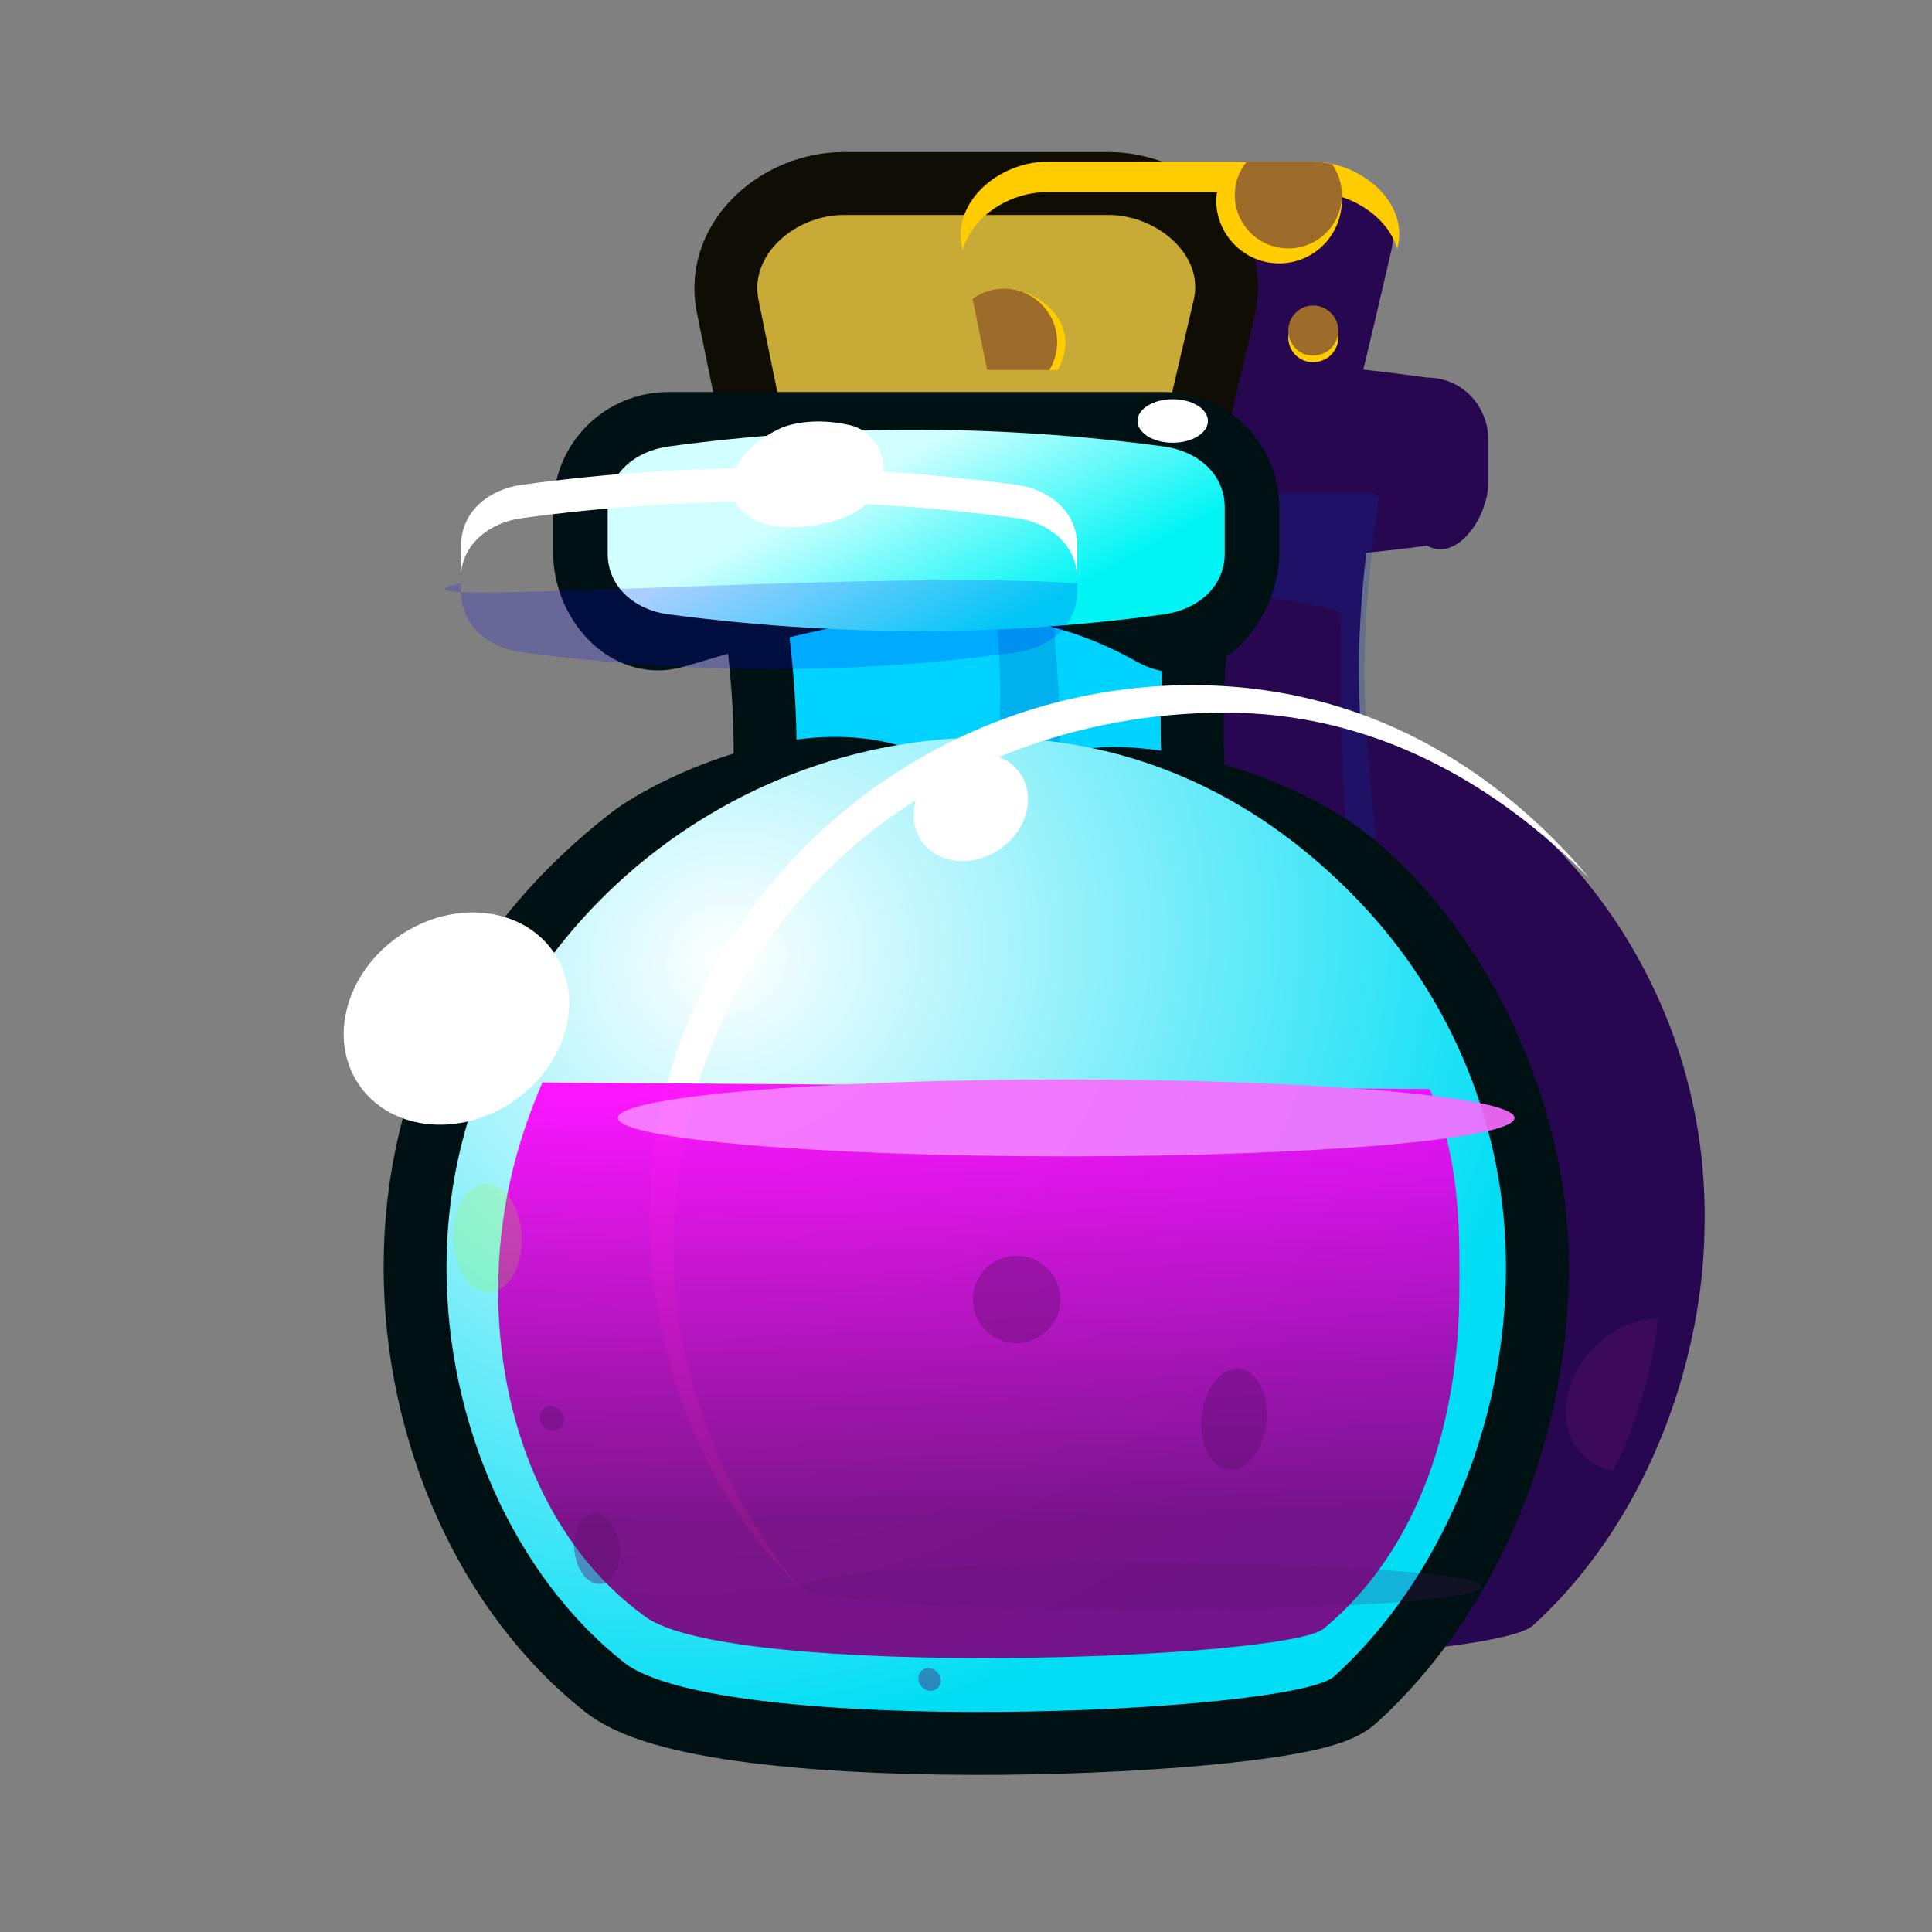 <?xml version="1.0" encoding="UTF-8" standalone="no"?>
<!-- Created with Inkscape (http://www.inkscape.org/) -->

<svg
   xmlns:dc="http://purl.org/dc/elements/1.1/"
   xmlns:cc="http://creativecommons.org/ns#"
   xmlns:rdf="http://www.w3.org/1999/02/22-rdf-syntax-ns#"
   xmlns:svg="http://www.w3.org/2000/svg"
   xmlns="http://www.w3.org/2000/svg"
   xmlns:xlink="http://www.w3.org/1999/xlink"
   xmlns:sodipodi="http://sodipodi.sourceforge.net/DTD/sodipodi-0.dtd"
   xmlns:inkscape="http://www.inkscape.org/namespaces/inkscape"
   width="256"
   height="256"
   viewBox="0 0 67.733 67.733"
   version="1.1"
   id="svg23489"
   inkscape:version="0.48.5 r10040"
   sodipodi:docname="purple_potion_icon.svg">
  <rect x="0" y="0" width="67.733" height="67.733" fill="#808080" stroke="none"/>
  <defs
     id="defs23483">
    <linearGradient
       inkscape:collect="always"
       xlink:href="#linearGradient18937"
       id="linearGradient22073"
       gradientUnits="userSpaceOnUse"
       x1="2727.109"
       y1="-682.498"
       x2="2724.836"
       y2="-686.718" />
    <linearGradient
       inkscape:collect="always"
       id="linearGradient18937">
      <stop
         style="stop-color:#00f4f4;stop-opacity:1"
         offset="0"
         id="stop18939" />
      <stop
         style="stop-color:#d1ffff;stop-opacity:1"
         offset="1"
         id="stop18941" />
    </linearGradient>
    <radialGradient
       inkscape:collect="always"
       xlink:href="#linearGradient18810"
       id="radialGradient22075"
       gradientUnits="userSpaceOnUse"
       gradientTransform="matrix(0.556,1.352,-1.475,0.607,208.465,-3936.863)"
       cx="2716.381"
       cy="-676.966"
       fx="2716.381"
       fy="-676.966"
       r="11.141" />
    <linearGradient
       inkscape:collect="always"
       id="linearGradient18810">
      <stop
         style="stop-color:#ffffff;stop-opacity:1"
         offset="0"
         id="stop18812" />
      <stop
         style="stop-color:#00ddf4;stop-opacity:1"
         offset="1"
         id="stop18814" />
    </linearGradient>
    <linearGradient
       inkscape:collect="always"
       xlink:href="#linearGradient20683"
       id="linearGradient22077"
       gradientUnits="userSpaceOnUse"
       gradientTransform="matrix(0.265,0,0,0.265,-0.141,18.562)"
       x1="10302.711"
       y1="-2609.638"
       x2="10302.711"
       y2="-2569.936" />
    <linearGradient
       id="linearGradient20683"
       inkscape:collect="always">
      <stop
         id="stop20685"
         offset="0"
         style="stop-color:#ffcc00;stop-opacity:1" />
      <stop
         id="stop20687"
         offset="1"
         style="stop-color:#ff6600;stop-opacity:1" />
    </linearGradient>
    <linearGradient
       inkscape:collect="always"
       xlink:href="#linearGradient18937"
       id="linearGradient22067"
       gradientUnits="userSpaceOnUse"
       x1="2727.109"
       y1="-682.498"
       x2="2724.836"
       y2="-686.718" />
    <radialGradient
       inkscape:collect="always"
       xlink:href="#linearGradient18810"
       id="radialGradient22069"
       gradientUnits="userSpaceOnUse"
       gradientTransform="matrix(0.556,1.352,-1.475,0.607,208.465,-3936.863)"
       cx="2716.381"
       cy="-676.966"
       fx="2716.381"
       fy="-676.966"
       r="11.141" />
    <linearGradient
       inkscape:collect="always"
       xlink:href="#linearGradient20677"
       id="linearGradient22071"
       gradientUnits="userSpaceOnUse"
       gradientTransform="matrix(0.265,0,0,0.265,-0.141,18.562)"
       x1="10302.711"
       y1="-2609.638"
       x2="10302.711"
       y2="-2573.695" />
    <linearGradient
       id="linearGradient20677"
       inkscape:collect="always">
      <stop
         id="stop20679"
         offset="0"
         style="stop-color:#007dff;stop-opacity:1" />
      <stop
         id="stop20681"
         offset="1"
         style="stop-color:#0054ff;stop-opacity:1" />
    </linearGradient>
    <linearGradient
       inkscape:collect="always"
       xlink:href="#linearGradient18937"
       id="linearGradient22059"
       gradientUnits="userSpaceOnUse"
       x1="2727.109"
       y1="-682.498"
       x2="2724.836"
       y2="-686.718" />
    <radialGradient
       inkscape:collect="always"
       xlink:href="#linearGradient18810"
       id="radialGradient22061"
       gradientUnits="userSpaceOnUse"
       gradientTransform="matrix(0.556,1.352,-1.475,0.607,208.465,-3936.863)"
       cx="2716.381"
       cy="-676.966"
       fx="2716.381"
       fy="-676.966"
       r="11.141" />
    <linearGradient
       inkscape:collect="always"
       xlink:href="#linearGradient20511"
       id="linearGradient22063"
       gradientUnits="userSpaceOnUse"
       gradientTransform="matrix(0.265,0,0,0.265,-0.141,18.562)"
       x1="10302.335"
       y1="-2607.758"
       x2="10302.711"
       y2="-2573.695" />
    <linearGradient
       id="linearGradient20511"
       inkscape:collect="always">
      <stop
         id="stop20513"
         offset="0"
         style="stop-color:#ff00ff;stop-opacity:1" />
      <stop
         id="stop20515"
         offset="1"
         style="stop-color:#800080;stop-opacity:1" />
    </linearGradient>
    <linearGradient
       inkscape:collect="always"
       xlink:href="#linearGradient18937"
       id="linearGradient22053"
       gradientUnits="userSpaceOnUse"
       x1="2727.109"
       y1="-682.498"
       x2="2724.836"
       y2="-686.718" />
    <radialGradient
       inkscape:collect="always"
       xlink:href="#linearGradient18810"
       id="radialGradient22055"
       gradientUnits="userSpaceOnUse"
       gradientTransform="matrix(0.556,1.352,-1.475,0.607,208.465,-3936.863)"
       cx="2716.381"
       cy="-676.966"
       fx="2716.381"
       fy="-676.966"
       r="11.141" />
    <linearGradient
       inkscape:collect="always"
       xlink:href="#linearGradient20505"
       id="linearGradient22057"
       gradientUnits="userSpaceOnUse"
       gradientTransform="matrix(0.265,0,0,0.265,-0.141,18.562)"
       x1="10302.711"
       y1="-2609.638"
       x2="10302.711"
       y2="-2573.695" />
    <linearGradient
       id="linearGradient20505"
       inkscape:collect="always">
      <stop
         id="stop20507"
         offset="0"
         style="stop-color:#ff2a2a;stop-opacity:1" />
      <stop
         id="stop20509"
         offset="1"
         style="stop-color:#d40000;stop-opacity:1" />
    </linearGradient>
    <linearGradient
       inkscape:collect="always"
       xlink:href="#linearGradient18937"
       id="linearGradient22037"
       gradientUnits="userSpaceOnUse"
       x1="2727.109"
       y1="-682.498"
       x2="2724.836"
       y2="-686.718" />
    <radialGradient
       inkscape:collect="always"
       xlink:href="#linearGradient18810"
       id="radialGradient22039"
       gradientUnits="userSpaceOnUse"
       gradientTransform="matrix(0.556,1.352,-1.475,0.607,208.465,-3936.863)"
       cx="2716.381"
       cy="-676.966"
       fx="2716.381"
       fy="-676.966"
       r="11.141" />
    <linearGradient
       inkscape:collect="always"
       xlink:href="#linearGradient18879"
       id="linearGradient22041"
       gradientUnits="userSpaceOnUse"
       gradientTransform="matrix(0.265,0,0,0.265,-0.141,18.562)"
       x1="10302.711"
       y1="-2609.638"
       x2="10302.711"
       y2="-2573.695" />
    <linearGradient
       inkscape:collect="always"
       id="linearGradient18879">
      <stop
         style="stop-color:#00d900;stop-opacity:1"
         offset="0"
         id="stop18881" />
      <stop
         style="stop-color:#00aa44;stop-opacity:1"
         offset="1"
         id="stop18883" />
    </linearGradient>
    <linearGradient
       inkscape:collect="always"
       xlink:href="#linearGradient18937"
       id="linearGradient4245"
       gradientUnits="userSpaceOnUse"
       x1="2727.109"
       y1="-682.498"
       x2="2724.836"
       y2="-686.718" />
    <radialGradient
       inkscape:collect="always"
       xlink:href="#linearGradient18810"
       id="radialGradient4247"
       gradientUnits="userSpaceOnUse"
       gradientTransform="matrix(0.556,1.352,-1.475,0.607,208.465,-3936.863)"
       cx="2716.381"
       cy="-676.966"
       fx="2716.381"
       fy="-676.966"
       r="11.141" />
    <linearGradient
       inkscape:collect="always"
       xlink:href="#linearGradient20505"
       id="linearGradient4249"
       gradientUnits="userSpaceOnUse"
       gradientTransform="matrix(0.265,0,0,0.265,-0.141,18.562)"
       x1="10302.711"
       y1="-2609.638"
       x2="10302.711"
       y2="-2573.695" />
    <linearGradient
       inkscape:collect="always"
       xlink:href="#linearGradient18937"
       id="linearGradient4251"
       gradientUnits="userSpaceOnUse"
       x1="2727.109"
       y1="-682.498"
       x2="2724.836"
       y2="-686.718" />
    <radialGradient
       inkscape:collect="always"
       xlink:href="#linearGradient18810"
       id="radialGradient4253"
       gradientUnits="userSpaceOnUse"
       gradientTransform="matrix(0.556,1.352,-1.475,0.607,208.465,-3936.863)"
       cx="2716.381"
       cy="-676.966"
       fx="2716.381"
       fy="-676.966"
       r="11.141" />
    <linearGradient
       inkscape:collect="always"
       xlink:href="#linearGradient20511"
       id="linearGradient4255"
       gradientUnits="userSpaceOnUse"
       gradientTransform="matrix(0.265,0,0,0.265,-0.141,18.562)"
       x1="10302.335"
       y1="-2607.758"
       x2="10302.711"
       y2="-2573.695" />
  </defs>
  <sodipodi:namedview
     id="base"
     pagecolor="#a6abb0"
     bordercolor="#666666"
     borderopacity="1.0"
     inkscape:pageopacity="0.09019608"
     inkscape:pageshadow="2"
     inkscape:zoom="1.8027137"
     inkscape:cx="76.524123"
     inkscape:cy="-20.159882"
     inkscape:document-units="px"
     inkscape:current-layer="layer1"
     showgrid="false"
     inkscape:pagecheckerboard="false"
     showborder="true"
     units="px"
     inkscape:window-width="1920"
     inkscape:window-height="1017"
     inkscape:window-x="-8"
     inkscape:window-y="-8"
     inkscape:window-maximized="1"
     inkscape:showpageshadow="false"
     guidetolerance="28">
    <inkscape:grid
       type="xygrid"
       id="grid24034"
       spacingx="1px"
       spacingy="1px"
       empspacing="8"
       visible="true"
       enabled="true"
       snapvisiblegridlinesonly="true" />
  </sodipodi:namedview>
  <g
     inkscape:label="Layer 1"
     inkscape:groupmode="layer"
     id="layer1"
     transform="translate(0,-229.267)">
    <g
       transform="matrix(1.667,0,0,1.667,-4374.338,1388.011)"
       id="g21671">
      <path
         inkscape:connector-curvature="0"
         style="color:#000000;fill:#270750;fill-opacity:1;fill-rule:nonzero;stroke:none;stroke-width:17.998;stroke-linejoin:round;stroke-miterlimit:4;stroke-opacity:1;stroke-dasharray:none;marker:none;visibility:visible;display:inline;overflow:visible;enable-background:accumulate"
         d="m 9984.812,-2680.25 c -3.734,0 -7.5,3.091 -6.75,6.75 l 0.844,4.125 1.156,5.656 0.781,0 c -1.593,0.163 -3.209,0.376 -4.813,0.594 -2.349,0 -4.268,1.632 -4.719,3.844 l 0,0.031 -0.125,0.969 0,3 0,0.687 0.125,0.938 c 0.459,2.359 2.457,4.546 4.719,3.875 0.01,0 0.022,0 0.031,0 1.382,0.18 2.768,0.355 4.156,0.5 0.379,2.8 0.621,5.229 0.75,7.344 6e-4,0.01 -6e-4,0.021 0,0.031 0.046,0.765 0.073,1.494 0.094,2.187 3e-4,0.01 -3e-4,0.021 0,0.031 0.04,1.381 0.044,2.629 0,3.781 -1.08,0.41 -2.148,0.852 -3.188,1.344 -0.625,0.296 -1.266,0.613 -1.875,0.938 -1.818,0.97 -3.563,2.073 -5.219,3.281 -0.554,0.405 -1.122,0.821 -1.656,1.25 -1.595,1.284 -3.103,2.697 -4.5,4.188 -0.935,0.998 -1.82,2.044 -2.656,3.125 -1.644,2.126 -3.096,4.403 -4.313,6.812 -0.017,0.033 -0.045,0.061 -0.062,0.094 -0.015,0.029 -0.017,0.065 -0.031,0.094 -1.548,3.006 -2.683,6.242 -3.406,9.687 0,0.01 0,0.022 0,0.031 -0.277,1.325 -0.512,2.675 -0.656,4.062 0,0.031 0,0.063 0,0.094 -0.061,0.596 -0.121,1.205 -0.156,1.812 -0.051,0.83 -0.063,1.658 -0.063,2.5 0,1.409 0.051,2.824 0.188,4.219 0.058,0.596 0.136,1.19 0.219,1.781 0.018,0.126 0.044,0.249 0.062,0.375 0.06,0.407 0.116,0.814 0.188,1.219 0.069,0.389 0.171,0.77 0.25,1.156 0.028,0.134 0.034,0.273 0.062,0.406 0.083,0.385 0.188,0.775 0.281,1.156 0.478,1.968 1.078,3.896 1.813,5.75 0,0.01 0,0.022 0,0.031 0.033,0.082 0.06,0.168 0.094,0.25 0.473,1.169 0.993,2.299 1.562,3.406 0.017,0.033 0.046,0.061 0.062,0.094 2.359,4.559 5.497,8.541 9.281,11.531 7.624,6.024 53.233,4.124 56.5,1.125 7.43,-6.74 12.302,-17.104 13.406,-27.875 0.158,-1.539 0.219,-3.079 0.219,-4.625 0,-10.185 -3.601,-19.526 -9.625,-26.812 -0.205,-0.248 -0.416,-0.508 -0.625,-0.75 -0.112,-0.129 -0.231,-0.248 -0.344,-0.375 -0.322,-0.364 -0.632,-0.708 -0.969,-1.063 -0.479,-0.505 -0.971,-0.988 -1.468,-1.469 -0.503,-0.486 -1.012,-0.946 -1.532,-1.406 -2.068,-1.831 -4.247,-3.459 -6.594,-4.844 -0.583,-0.345 -1.149,-0.654 -1.75,-0.969 -1.425,-0.748 -2.916,-1.4 -4.437,-1.969 -0.05,-0.95 -0.09,-1.9 -0.09,-2.938 0,-0.635 -0.01,-1.291 0,-1.969 0.03,-1.354 0.103,-2.811 0.219,-4.375 0.06,-0.782 0.134,-1.592 0.219,-2.438 0.04,-0.403 0.109,-0.832 0.156,-1.25 1.593,-0.165 3.208,-0.34 4.813,-0.562 1.815,1.022 3.702,-0.857 4.468,-3 0.03,-0.068 0.04,-0.149 0.06,-0.219 0.06,-0.201 0.145,-0.392 0.187,-0.594 0.07,-0.327 0.125,-0.67 0.125,-1.031 l 0,-0.656 0,-0.344 0,-2.656 c 0,-0.671 -0.128,-1.292 -0.375,-1.844 -0.72,-1.77 -2.434,-3 -4.468,-3 -1.681,-0.225 -3.371,-0.456 -5.063,-0.625 l 0.844,-3.531 1.406,-6.031 0,-0.031 0.03,-0.156 c 0.05,-0.217 0.08,-0.443 0.09,-0.656 0.03,-0.445 0.03,-0.894 -0.06,-1.313 -0.08,-0.358 -0.214,-0.699 -0.376,-1.031 -0.03,-0.064 -0.06,-0.125 -0.09,-0.188 -0.1,-0.183 -0.224,-0.358 -0.344,-0.531 -0.125,-0.18 -0.259,-0.363 -0.406,-0.531 -0.147,-0.168 -0.303,-0.315 -0.469,-0.469 -0.495,-0.463 -1.063,-0.869 -1.688,-1.187 0,0 -0.02,0 -0.03,0 -0.352,-0.178 -0.716,-0.345 -1.093,-0.469 -0.01,0 -0.02,0 -0.03,0 -0.05,-0.017 -0.104,-0.047 -0.156,-0.062 -0.01,0 -0.02,0 -0.03,0 -0.175,-0.052 -0.354,-0.086 -0.531,-0.125 -0.02,0 -0.04,0 -0.06,0 -0.02,0 -0.04,-0.027 -0.06,-0.031 -0.01,0 -0.02,0 -0.03,0 -0.22,-0.044 -0.433,-0.101 -0.656,-0.125 -0.01,0 -0.02,0 -0.03,0 -0.234,-0.024 -0.454,-0.031 -0.688,-0.031 l -6.562,0 -14.531,0 z"
         transform="matrix(0.265,0,0,0.265,-6.3049604e-6,18.562)"
         id="path21673"
         sodipodi:nodetypes="ccccccccccccccccccccccccccccccccccscccccccccccccccscccccccccsccccccccsccsccccccccccccsccccccccsccccsccc"
         gds_outline="1" />
      <g
         id="g21675"
         transform="translate(-77.922,0.281)">
        <path
           style="color:#000000;fill:#270750;fill-opacity:1;fill-rule:nonzero;stroke:#001114;stroke-width:2.646;stroke-linejoin:round;stroke-miterlimit:4;stroke-opacity:1;stroke-dasharray:none;marker:none;visibility:visible;display:inline;overflow:visible;enable-background:accumulate"
           d="m 2718.479,-683.904 8.105,0 c 0.069,0 0.135,0.057 0.125,0.125 -0.627,4.198 -0.087,5.673 0,8.204 0,0.069 -0.056,0.125 -0.125,0.125 l -8.105,0 c -0.069,0 -0.13,-0.056 -0.125,-0.125 0.157,-2.303 0.811,-3.239 0,-8.204 -0.011,-0.068 0.056,-0.125 0.125,-0.125 z"
           id="path21677"
           inkscape:connector-curvature="0"
           sodipodi:nodetypes="sssssssss" />
        <path
           style="color:#000000;fill:#270750;fill-opacity:1;fill-rule:nonzero;stroke:#100d04;stroke-width:2.646;stroke-miterlimit:4;stroke-opacity:1;stroke-dasharray:none;marker:none;visibility:visible;display:inline;overflow:visible;enable-background:accumulate"
           d="m 2719.738,-690.867 c -0.988,0 -1.984,0.818 -1.786,1.786 l 0.529,2.588 8.02,0 0.604,-2.588 c 0.226,-0.962 -0.797,-1.786 -1.786,-1.786 z"
           id="path21679"
           inkscape:connector-curvature="0"
           sodipodi:nodetypes="sccccss" />
        <path
           sodipodi:nodetypes="sccccss"
           inkscape:connector-curvature="0"
           id="path21681"
           d="m 2719.738,-690.867 c -0.988,0 -1.984,0.818 -1.786,1.786 l 0.529,2.588 8.02,0 0.604,-2.588 c 0.226,-0.962 -0.797,-1.786 -1.786,-1.786 z"
           style="color:#000000;fill:#c8ab37;fill-opacity:1;fill-rule:nonzero;stroke:none;stroke-width:12;marker:none;visibility:visible;display:inline;overflow:visible;enable-background:accumulate" />
        <path
           sodipodi:nodetypes="sssssssss"
           inkscape:connector-curvature="0"
           id="path21683"
           d="m 2718.479,-683.904 8.105,0 c 0.069,0 0.135,0.057 0.125,0.125 -0.627,4.198 -0.087,5.673 0,8.204 0,0.069 -0.056,0.125 -0.125,0.125 l -8.105,0 c -0.069,0 -0.13,-0.056 -0.125,-0.125 0.157,-2.303 0.811,-3.239 0,-8.204 -0.011,-0.068 0.056,-0.125 0.125,-0.125 z"
           style="color:#000000;fill:#00d3ff;fill-opacity:1;fill-rule:nonzero;stroke:none;stroke-width:12;marker:none;visibility:visible;display:inline;overflow:visible;enable-background:accumulate" />
        <path
           id="path21685"
           transform="matrix(0.265,0,0,0.265,-6.3049604e-6,18.562)"
           d="m 10279.312,-2681.312 c -3.734,0 -7.5,3.091 -6.75,6.75 l 0.06,0.312 c 0.687,-2.678 3.69,-4.656 6.687,-4.656 l 13.5,0 c -0.03,0.218 -0.06,0.429 -0.06,0.656 0,2.753 2.247,5 5,5 2.753,0 4.969,-2.247 4.969,-5 0,-0.097 -0.03,-0.186 -0.03,-0.281 2.091,0.682 3.895,2.236 4.437,4.156 l 0.03,-0.188 c 0.853,-3.636 -3.014,-6.75 -6.75,-6.75 l -0.406,0 -6.156,0 -14.532,0 z m -3.437,10.062 c -0.928,0 -1.77,0.308 -2.469,0.812 l 1.156,5.656 5.594,0 c 0.397,-0.647 0.625,-1.404 0.625,-2.219 0,-2.349 -2.557,-4.25 -4.906,-4.25 z m 24.563,1.875 c -1.103,0 -1.969,0.899 -1.969,2 0,1.101 0.866,1.969 1.969,1.969 1.1,0 2,-0.868 2,-1.969 0,-1.101 -0.9,-2 -2,-2 z"
           style="color:#000000;fill:#ffcc00;fill-opacity:1;fill-rule:nonzero;stroke:none;stroke-width:12;marker:none;visibility:visible;display:inline;overflow:visible;enable-background:accumulate"
           inkscape:connector-curvature="0" />
        <path
           id="path21687"
           transform="matrix(0.265,0,0,0.265,-6.3049604e-6,18.562)"
           d="m 10295.156,-2681.312 c -0.576,0.726 -0.937,1.625 -0.937,2.625 0,2.349 1.901,4.25 4.25,4.25 2.349,0 4.25,-1.901 4.25,-4.25 0,-0.912 -0.293,-1.745 -0.781,-2.438 -0.503,-0.109 -1.022,-0.188 -1.532,-0.188 l -5.25,0 z m -19.281,10.062 c -0.928,0 -1.77,0.308 -2.469,0.812 l 1.156,5.656 4.938,0 c 0.397,-0.646 0.625,-1.404 0.625,-2.219 0,-2.349 -1.901,-4.25 -4.25,-4.25 z m 24.563,1.344 c -1.102,0 -1.969,0.899 -1.969,2 0,1.101 0.867,1.969 1.969,1.969 1.1,0 2,-0.868 2,-1.969 0,-1.101 -0.9,-2 -2,-2 z"
           style="color:#000000;fill:#9d6c2b;fill-opacity:1;fill-rule:nonzero;stroke:none;stroke-width:10;marker:none;visibility:visible;display:inline;overflow:visible;enable-background:accumulate"
           inkscape:connector-curvature="0" />
        <path
           sodipodi:nodetypes="sccsccccccsccss"
           inkscape:connector-curvature="0"
           id="path21689"
           transform="matrix(0.265,0,0,0.265,-6.3049604e-6,18.562)"
           d="m 10274.562,-2655 c -0.26,0 -0.51,0.211 -0.468,0.469 3.065,18.765 0.593,22.327 0,31.031 -0.02,0.261 0.208,0.469 0.468,0.469 l 5.032,0 c 1.819,-15.562 -0.341,-21.789 0.5,-22.125 0.94,-0.376 2.434,-0.966 10.14,-1.905 7.33,-0.188 12.422,1.499 12.422,1.499 0,0 -0.378,15.051 0.938,19.938 0.253,0.943 0.768,1.826 1.468,2.594 l 0.126,0 c 0.26,0 0.468,-0.208 0.468,-0.469 -0.329,-9.565 -2.37,-15.165 0,-31.031 0.04,-0.258 -0.208,-0.469 -0.468,-0.469 z"
           style="opacity:0.217;color:#000000;fill:#003bb3;fill-opacity:1;fill-rule:nonzero;stroke:none;stroke-width:10;marker:none;visibility:visible;display:inline;overflow:visible;enable-background:accumulate" />
        <g
           transform="translate(0.448,0)"
           id="g21691">
          <g
             id="g21693"
             transform="matrix(0.866,0,0,0.866,362.089,-91.757)">
            <path
               style="color:#000000;fill:#00ffff;fill-opacity:1;fill-rule:nonzero;stroke:#001114;stroke-width:2.646;stroke-miterlimit:4;stroke-opacity:1;marker:none;visibility:visible;display:inline;overflow:visible;enable-background:accumulate"
               d="m 2717.695,-686.191 12.026,0 c 0.82,0 1.48,0.66 1.48,1.479 l 0,1.119 c 0,0.82 -0.765,1.882 -1.48,1.479 -4.009,-2.257 -8.017,-1.19 -12.026,0 -0.786,0.233 -1.479,-0.66 -1.479,-1.479 l 0,-1.119 c 0,-0.82 0.66,-1.479 1.479,-1.479 z"
               id="path21695"
               inkscape:connector-curvature="0"
               sodipodi:nodetypes="sssssssss" />
            <path
               style="color:#000000;fill:url(#linearGradient4251);fill-opacity:1;fill-rule:nonzero;stroke:none;stroke-width:12;marker:none;visibility:visible;display:inline;overflow:visible;enable-background:accumulate"
               d="m 2717.695,-686.191 c 4.12,-0.56 8.122,-0.522 12.026,0 0.812,0.109 1.48,0.66 1.48,1.479 l 0,1.119 c 0,0.82 -0.668,1.367 -1.48,1.479 -4.123,0.572 -8.119,0.51 -12.026,0 -0.813,-0.106 -1.479,-0.66 -1.479,-1.479 l 0,-1.119 c 0,-0.82 0.667,-1.369 1.479,-1.479 z"
               id="path21697"
               inkscape:connector-curvature="0"
               sodipodi:nodetypes="sssssssss" />
            <path
               inkscape:connector-curvature="0"
               style="color:#000000;fill:#ffffff;fill-opacity:1;fill-rule:nonzero;stroke:none;stroke-width:12;marker:none;visibility:visible;display:inline;overflow:visible;enable-background:accumulate"
               d="m 10288.812,-2665.531 c -6.56,-0.015 -13.19,0.427 -19.937,1.344 -2.66,0.361 -4.844,2.159 -4.844,4.844 l 0,2.156 c 0.25,-2.411 2.351,-4.005 4.844,-4.344 13.494,-1.833 26.589,-1.711 39.375,0 2.66,0.356 4.844,2.159 4.844,4.844 l 0,-2.656 c 0,-2.684 -2.184,-4.488 -4.844,-4.844 -6.393,-0.855 -12.877,-1.329 -19.438,-1.344 z"
               transform="matrix(0.305,0,0,0.305,-417.875,127.316)"
               id="path21699" />
            <path
               sodipodi:nodetypes="csccscc"
               inkscape:connector-curvature="0"
               style="opacity:0.19;color:#000000;fill:#0000ff;fill-opacity:1;fill-rule:nonzero;stroke:none;stroke-width:12;marker:none;visibility:visible;display:inline;overflow:visible;enable-background:accumulate"
               d="m 10264.031,-2656.344 0,0.656 c 0,2.684 2.182,4.497 4.844,4.844 12.794,1.669 25.872,1.873 39.375,0 2.659,-0.369 4.844,-2.159 4.844,-4.844 l 0,-0.656 c -16.845,-1.122 -58.103,2.114 -49.063,0 z"
               transform="matrix(0.305,0,0,0.305,-417.875,127.316)"
               id="path21701" />
          </g>
        </g>
        <path
           style="color:#000000;fill:#270750;fill-opacity:1;fill-rule:nonzero;stroke:#001114;stroke-width:2.646;stroke-miterlimit:4;stroke-opacity:1;stroke-dasharray:none;marker:none;visibility:visible;display:inline;overflow:visible;enable-background:accumulate"
           d="m 2722.528,-675.155 c -1.637,0 0.243,-1.572 -0.86,-2.642 -1.835,-1.78 -5.311,0.011 -5.99,0.536 -2.638,2.039 -4.287,4.937 -4.287,8.528 0,3.272 1.423,6.482 3.728,8.304 2.017,1.594 14.077,1.09 14.941,0.296 2.247,-2.038 3.613,-5.327 3.613,-8.6 0,-3.125 -1.564,-6.272 -3.611,-7.975 -1.655,-1.377 -5.326,-2.228 -5.937,-1.176 -0.815,1.403 0.132,2.729 -1.598,2.729 z"
           id="path21703"
           inkscape:connector-curvature="0"
           sodipodi:nodetypes="ssssccssss" />
        <path
           sodipodi:nodetypes="ssccsss"
           inkscape:connector-curvature="0"
           id="path21705"
           d="m 2722.776,-679.879 c -6.152,0 -11.386,4.994 -11.386,11.146 0,3.272 1.423,6.482 3.728,8.304 2.017,1.594 14.077,1.09 14.941,0.296 2.247,-2.038 3.613,-5.327 3.613,-8.6 0,-2.973 -1.167,-5.676 -3.067,-7.676 -2.031,-2.137 -4.652,-3.47 -7.83,-3.47 z"
           style="color:#000000;fill:url(#radialGradient4253);fill-opacity:1;fill-rule:nonzero;stroke:none;stroke-width:12;marker:none;visibility:visible;display:inline;overflow:visible;enable-background:accumulate" />
        <path
           sodipodi:nodetypes="sscssccs"
           inkscape:connector-curvature="0"
           id="path21707"
           transform="matrix(0.265,0,0,0.265,-6.3049604e-6,18.562)"
           d="m 10290.812,-2639.781 c -23.251,0 -43.031,18.873 -43.031,42.125 0,11.185 4.403,22.158 11.688,29.25 -5.676,-7 -9.783,-16.569 -9.783,-26.313 0,-26.259 20.531,-42.877 43.783,-42.877 11.646,0 21.301,5.479 28.875,13.127 -0.623,-0.754 -1.265,-1.479 -1.938,-2.187 -7.676,-8.077 -17.58,-13.125 -29.594,-13.125 z"
           style="color:#000000;fill:#ffffff;fill-opacity:1;fill-rule:nonzero;stroke:none;stroke-width:12;marker:none;visibility:visible;display:inline;overflow:visible;enable-background:accumulate" />
        <g
           style="opacity:0.907"
           id="g21709">
          <path
             style="color:#000000;fill:url(#linearGradient4255);fill-opacity:1;fill-rule:nonzero;stroke:none;stroke-width:12;marker:none;visibility:visible;display:inline;overflow:visible;enable-background:accumulate"
             d="m 2712.475,-668.263 c 0,2.711 1.009,5.37 3.101,6.879 1.83,1.32 13.479,0.905 14.263,0.248 2.038,-1.688 2.852,-4.416 2.852,-7.127 0,-0.917 0.071,-2.68 -0.624,-4.22 l -18.659,-0.141 c -0.599,1.391 -0.921,2.765 -0.932,4.361 z"
             id="path21711"
             inkscape:connector-curvature="0"
             sodipodi:nodetypes="cscsccc" />
          <path
             sodipodi:type="arc"
             style="color:#000000;fill:#f96cff;fill-opacity:1;fill-rule:nonzero;stroke:none;stroke-width:10;marker:none;visibility:visible;display:inline;overflow:visible;enable-background:accumulate"
             id="path21713"
             sodipodi:cx="10290.483"
             sodipodi:cy="-2607.0522"
             sodipodi:rx="34.288322"
             sodipodi:ry="1.4619051"
             d="m 10324.772,-2607.052 c 0,0.807 -15.352,1.462 -34.289,1.462 -18.937,0 -34.288,-0.655 -34.288,-1.462 0,-0.807 15.351,-1.462 34.288,-1.462 18.937,0 34.289,0.655 34.289,1.462 z"
             transform="matrix(0.275,0,0,0.553,-105.46,769.822)" />
          <path
             id="path21715"
             transform="matrix(0.265,0,0,0.265,-6.3049604e-6,18.562)"
             d="m 10327.625,-2589.5 c -0.385,0.01 -0.779,0.065 -1.187,0.156 -3.27,0.727 -5.938,3.949 -5.938,7.219 0,2.501 1.558,4.307 3.75,4.688 1.891,-3.684 3.025,-7.808 3.594,-12.062 -0.07,0 -0.144,0 -0.219,0 z"
             style="opacity:0.434;color:#000000;fill:#5c106e;fill-opacity:1;fill-rule:nonzero;stroke:none;stroke-width:12;marker:none;visibility:visible;display:inline;overflow:visible;enable-background:accumulate"
             inkscape:connector-curvature="0" />
        </g>
        <g
           transform="matrix(0.854,0.064,-0.211,0.891,251.691,-248.389)"
           id="g21717">
          <path
             sodipodi:type="arc"
             style="color:#000000;fill:#ffffff;fill-opacity:1;fill-rule:nonzero;stroke:none;stroke-width:10;marker:none;visibility:visible;display:inline;overflow:visible;enable-background:accumulate"
             id="path21719"
             sodipodi:cx="10278.39"
             sodipodi:cy="-2628.1833"
             sodipodi:rx="5.1831183"
             sodipodi:ry="4.7844172"
             d="m 10283.573,-2628.183 c 0,2.642 -2.321,4.784 -5.183,4.784 -2.863,0 -5.183,-2.142 -5.183,-4.784 0,-2.642 2.32,-4.785 5.183,-4.785 2.862,0 5.183,2.142 5.183,4.785 z"
             transform="matrix(0.265,0,0,0.265,1.736,18.068)" />
          <path
             transform="matrix(0.522,0,0,0.522,-2651.048,699.307)"
             d="m 10283.573,-2628.183 c 0,2.642 -2.321,4.784 -5.183,4.784 -2.863,0 -5.183,-2.142 -5.183,-4.784 0,-2.642 2.32,-4.785 5.183,-4.785 2.862,0 5.183,2.142 5.183,4.785 z"
             sodipodi:ry="4.7844172"
             sodipodi:rx="5.1831183"
             sodipodi:cy="-2628.1833"
             sodipodi:cx="10278.39"
             id="path21721"
             style="color:#000000;fill:#ffffff;fill-opacity:1;fill-rule:nonzero;stroke:none;stroke-width:10;marker:none;visibility:visible;display:inline;overflow:visible;enable-background:accumulate"
             sodipodi:type="arc" />
        </g>
        <path
           transform="matrix(0.466,0,0,0.466,-2081.903,532.577)"
           d="m 10313.737,-2576.476 c 0,1.09 -0.883,1.974 -1.973,1.974 -1.09,0 -1.974,-0.884 -1.974,-1.974 0,-1.09 0.884,-1.974 1.974,-1.974 1.09,0 1.973,0.884 1.973,1.974 z"
           sodipodi:ry="1.9734713"
           sodipodi:rx="1.9734713"
           sodipodi:cy="-2576.4756"
           sodipodi:cx="10311.764"
           id="path21723"
           style="opacity:0.403;color:#000000;fill:#5c106e;fill-opacity:1;fill-rule:nonzero;stroke:none;stroke-width:10;marker:none;visibility:visible;display:inline;overflow:visible;enable-background:accumulate"
           sodipodi:type="arc" />
        <path
           sodipodi:type="arc"
           style="opacity:0.403;color:#000000;fill:#5c106e;fill-opacity:1;fill-rule:nonzero;stroke:none;stroke-width:10;marker:none;visibility:visible;display:inline;overflow:visible;enable-background:accumulate"
           id="path21725"
           sodipodi:cx="10311.764"
           sodipodi:cy="-2576.4756"
           sodipodi:rx="1.9734713"
           sodipodi:ry="1.9734713"
           d="m 10313.737,-2576.476 c 0,1.09 -0.883,1.974 -1.973,1.974 -1.09,0 -1.974,-0.884 -1.974,-1.974 0,-1.09 0.884,-1.974 1.974,-1.974 1.09,0 1.973,0.884 1.973,1.974 z"
           transform="matrix(0.179,0.434,-0.3,0.32,109.205,-4316.376)" />
        <path
           transform="matrix(-0.125,0.302,0.209,0.223,4542.009,-3202.416)"
           d="m 10313.737,-2576.476 c 0,1.09 -0.883,1.974 -1.973,1.974 -1.09,0 -1.974,-0.884 -1.974,-1.974 0,-1.09 0.884,-1.974 1.974,-1.974 1.09,0 1.973,0.884 1.973,1.974 z"
           sodipodi:ry="1.9734713"
           sodipodi:rx="1.9734713"
           sodipodi:cy="-2576.4756"
           sodipodi:cx="10311.764"
           id="path21727"
           style="opacity:0.403;color:#000000;fill:#5c106e;fill-opacity:1;fill-rule:nonzero;stroke:none;stroke-width:10;marker:none;visibility:visible;display:inline;overflow:visible;enable-background:accumulate"
           sodipodi:type="arc" />
        <path
           sodipodi:type="arc"
           style="opacity:0.403;color:#000000;fill:#5c106e;fill-opacity:1;fill-rule:nonzero;stroke:none;stroke-width:10;marker:none;visibility:visible;display:inline;overflow:visible;enable-background:accumulate"
           id="path21729"
           sodipodi:cx="10311.764"
           sodipodi:cy="-2576.4756"
           sodipodi:rx="1.9734713"
           sodipodi:ry="1.9734713"
           d="m 10313.737,-2576.476 c 0,1.09 -0.883,1.974 -1.973,1.974 -1.09,0 -1.974,-0.884 -1.974,-1.974 0,-1.09 0.884,-1.974 1.974,-1.974 1.09,0 1.973,0.884 1.973,1.974 z"
           transform="matrix(-0.061,0.098,0.102,0.072,3613.368,-1485.113)" />
        <path
           transform="matrix(-0.318,0.273,0.183,0.509,6462.886,-2173.034)"
           d="m 10313.737,-2576.476 c 0,1.09 -0.883,1.974 -1.973,1.974 -1.09,0 -1.974,-0.884 -1.974,-1.974 0,-1.09 0.884,-1.974 1.974,-1.974 1.09,0 1.973,0.884 1.973,1.974 z"
           sodipodi:ry="1.9734713"
           sodipodi:rx="1.9734713"
           sodipodi:cy="-2576.4756"
           sodipodi:cx="10311.764"
           id="path21731"
           style="opacity:0.177;color:#000000;fill:#90ff00;fill-opacity:1;fill-rule:nonzero;stroke:none;stroke-width:10;marker:none;visibility:visible;display:inline;overflow:visible;enable-background:accumulate"
           sodipodi:type="arc" />
        <path
           transform="matrix(-0.066,0.105,0.11,0.078,3677.597,-1547.329)"
           d="m 10313.737,-2576.476 c 0,1.09 -0.883,1.974 -1.973,1.974 -1.09,0 -1.974,-0.884 -1.974,-1.974 0,-1.09 0.884,-1.974 1.974,-1.974 1.09,0 1.973,0.884 1.973,1.974 z"
           sodipodi:ry="1.9734713"
           sodipodi:rx="1.9734713"
           sodipodi:cy="-2576.4756"
           sodipodi:cx="10311.764"
           id="path21733"
           style="opacity:0.403;color:#000000;fill:#5c106e;fill-opacity:1;fill-rule:nonzero;stroke:none;stroke-width:10;marker:none;visibility:visible;display:inline;overflow:visible;enable-background:accumulate"
           sodipodi:type="arc" />
        <path
           transform="matrix(0.286,0,0,0.286,-217.212,72.877)"
           d="m 10316,-2569.574 c 0,0.954 -11.186,1.728 -24.985,1.728 -13.799,0 -24.986,-0.773 -24.986,-1.728 0,-0.954 11.187,-1.728 24.986,-1.728 13.799,0 24.985,0.773 24.985,1.728 z"
           sodipodi:ry="1.7277061"
           sodipodi:rx="24.985289"
           sodipodi:cy="-2569.5742"
           sodipodi:cx="10291.015"
           id="path21735"
           style="opacity:0.204;color:#000000;fill:#5c106e;fill-opacity:1;fill-rule:nonzero;stroke:none;stroke-width:10;marker:none;visibility:visible;display:inline;overflow:visible;enable-background:accumulate"
           sodipodi:type="arc" />
        <path
           inkscape:connector-curvature="0"
           id="path21737"
           d="m 2718.401,-686.375 c -1.617,0.774 -1.266,2.321 0.703,2.039 1.969,-0.281 1.688,-1.899 0.774,-2.11 -0.914,-0.211 -1.477,0.07 -1.477,0.07 z"
           style="color:#000000;fill:#ffffff;fill-opacity:1;fill-rule:nonzero;stroke:none;stroke-width:10;marker:none;visibility:visible;display:inline;overflow:visible;enable-background:accumulate" />
        <path
           transform="matrix(0.265,0,0,0.265,-0.985,18.844)"
           d="m 10295.808,-2661.807 c 0,0.954 -1.251,1.728 -2.795,1.728 -1.544,0 -2.796,-0.773 -2.796,-1.728 0,-0.954 1.252,-1.728 2.796,-1.728 1.544,0 2.795,0.773 2.795,1.728 z"
           sodipodi:ry="1.7277061"
           sodipodi:rx="2.7954872"
           sodipodi:cy="-2661.8074"
           sodipodi:cx="10293.013"
           id="path21739"
           style="color:#000000;fill:#ffffff;fill-opacity:1;fill-rule:nonzero;stroke:none;stroke-width:10;marker:none;visibility:visible;display:inline;overflow:visible;enable-background:accumulate"
           sodipodi:type="arc" />
      </g>
    </g>
  </g>
</svg>
